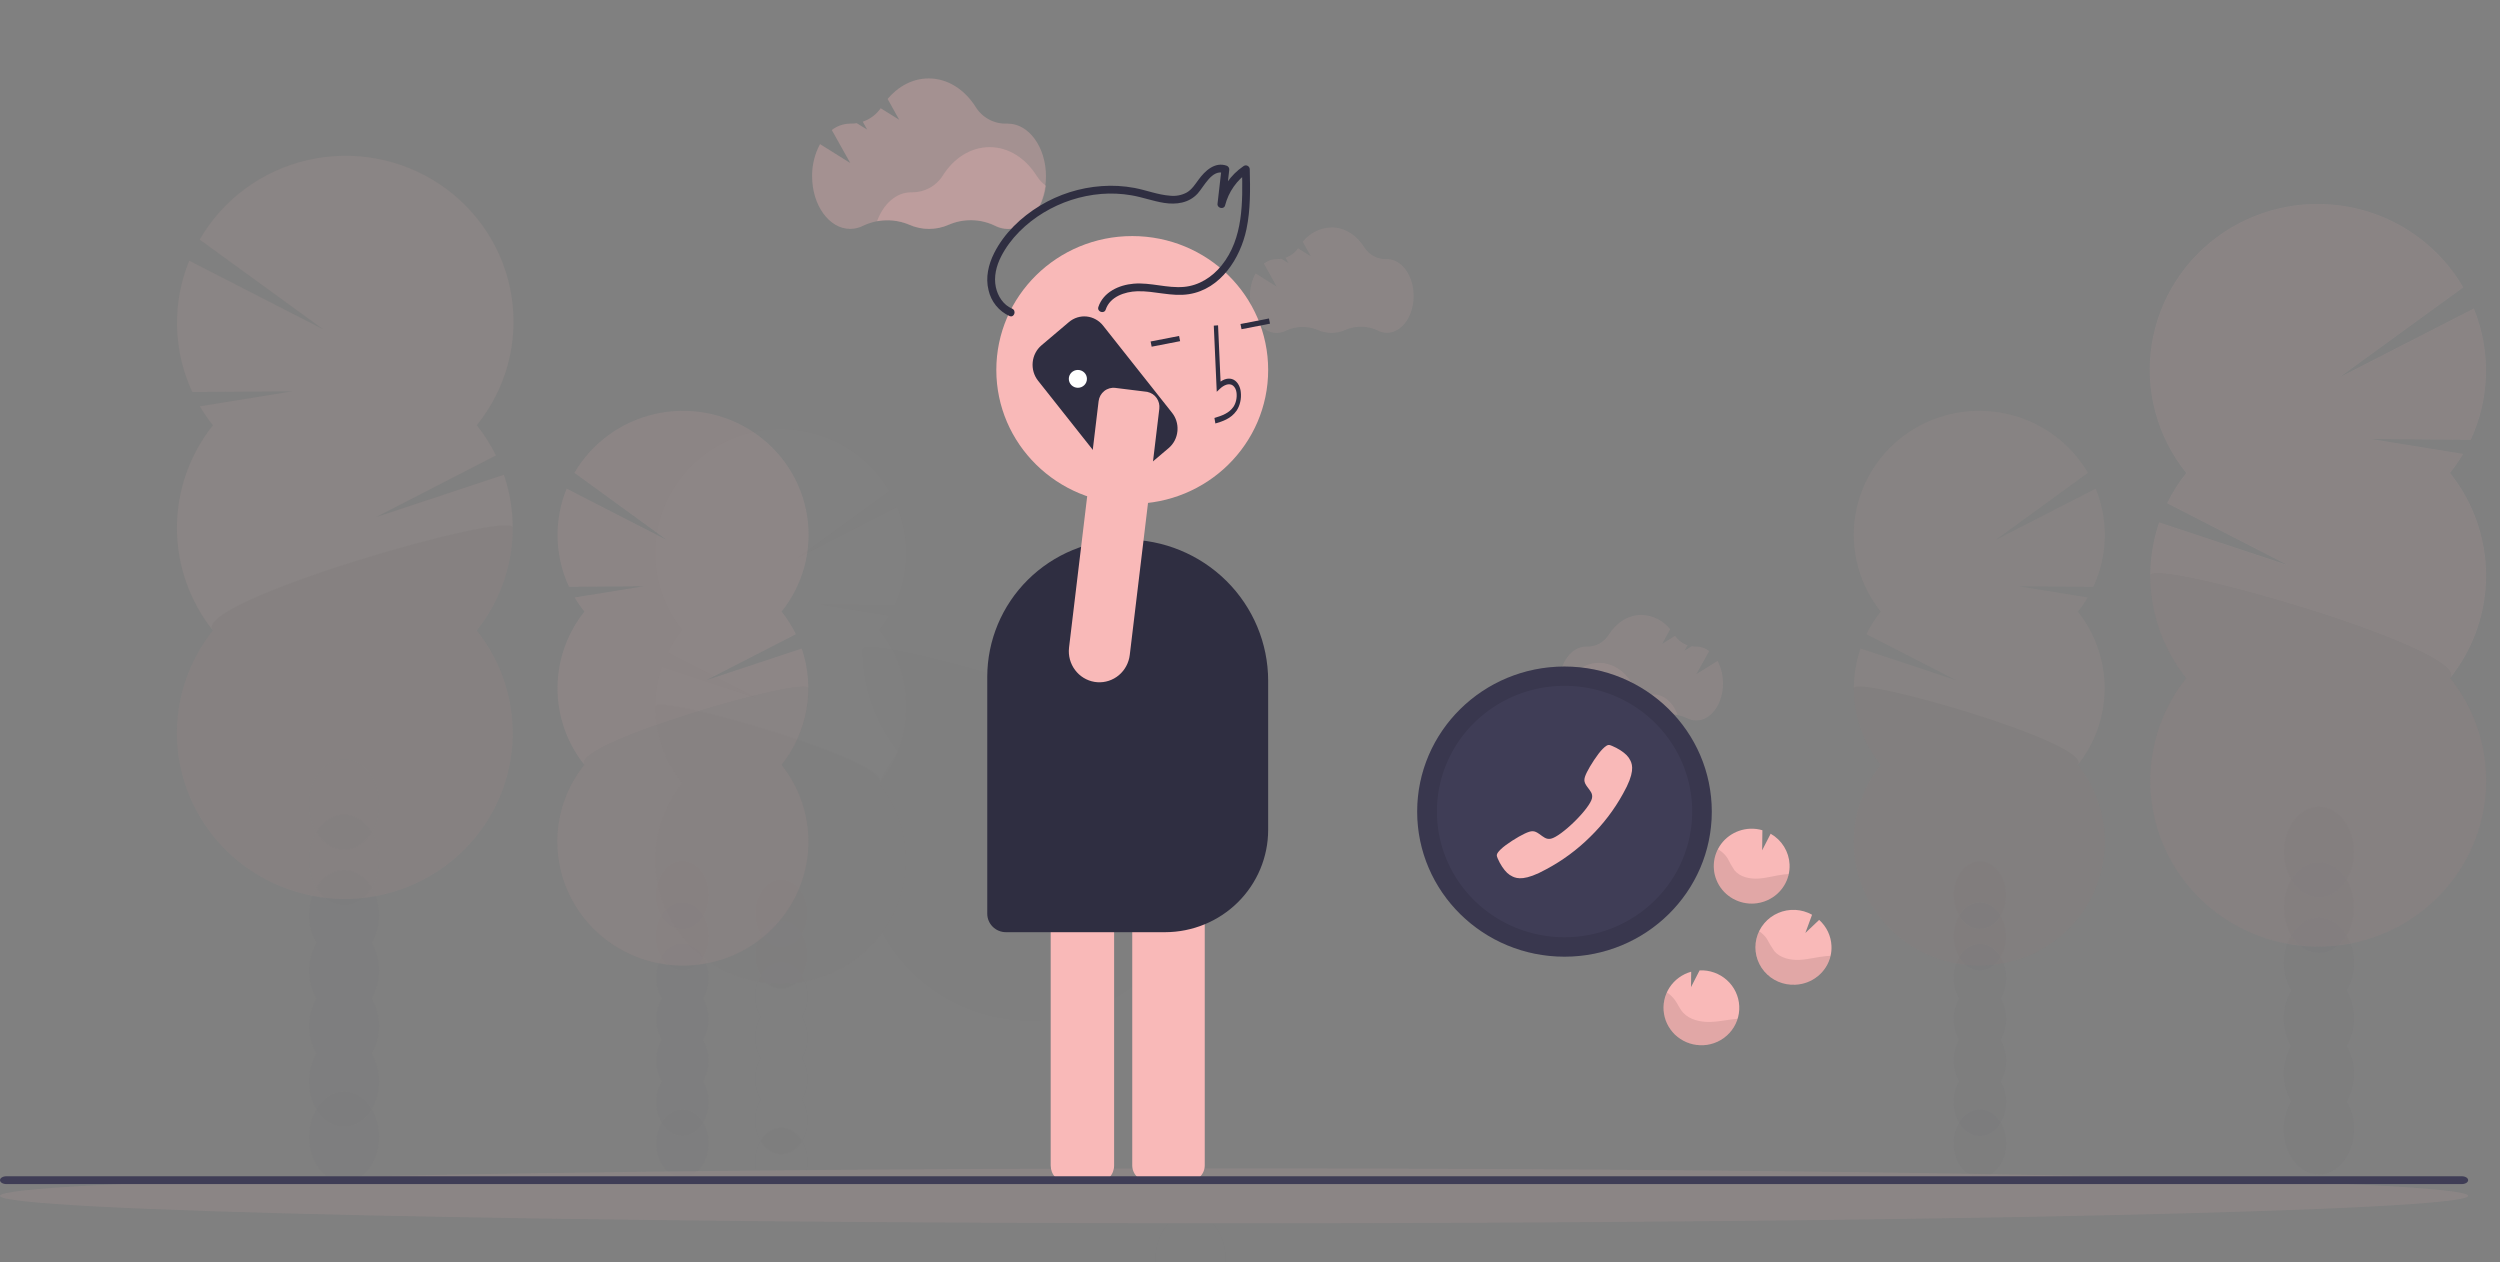 <svg width="200" height="101" viewBox="0 0 200 101" fill="none" xmlns="http://www.w3.org/2000/svg">
<rect x="0" y="0" width="200" height="101" fill="#808080" stroke="none"/>
<g clip-path="url(#clip0_473_37650)">
<g opacity="0.1">
<path opacity="0.1" d="M95.243 104.316C93.694 104.316 92.439 102.692 92.439 100.689C92.439 98.686 93.694 97.062 95.243 97.062C96.791 97.062 98.047 98.686 98.047 100.689C98.047 102.692 96.791 104.316 95.243 104.316Z" fill="#3F3D56"/>
<path opacity="0.1" d="M69.008 51.964C69.003 54.941 70.016 57.833 71.883 60.169C70.324 62.127 69.355 64.478 69.085 66.954C68.815 69.43 69.256 71.931 70.357 74.172C71.459 76.412 73.176 78.301 75.313 79.622C77.45 80.944 79.921 81.645 82.442 81.645C84.963 81.645 87.433 80.944 89.57 79.622C91.707 78.301 93.425 76.412 94.526 74.172C95.628 71.931 96.069 69.43 95.799 66.954C95.529 64.478 94.559 62.127 93 60.169C94.802 57.91 69.008 50.474 69.008 51.964Z" fill="black"/>
</g>
<g opacity="0.1">
<path opacity="0.1" d="M62.505 95.643C61.346 95.643 60.408 94.43 60.408 92.934C60.408 91.438 61.346 90.225 62.505 90.225C63.663 90.225 64.602 91.438 64.602 92.934C64.602 94.43 63.663 95.643 62.505 95.643Z" fill="#3F3D56"/>
<path opacity="0.1" d="M60.85 81.34C60.558 80.837 60.407 80.265 60.413 79.685C60.413 78.188 61.352 76.974 62.508 76.974C63.663 76.974 64.605 78.191 64.605 79.685C64.611 80.266 64.46 80.837 64.166 81.34C64.454 81.846 64.605 82.417 64.605 82.997C64.605 83.577 64.454 84.147 64.166 84.653C64.454 85.159 64.605 85.729 64.605 86.309C64.605 86.89 64.454 87.46 64.166 87.966C64.46 88.469 64.611 89.04 64.605 89.621C64.605 91.118 63.666 92.332 62.508 92.332C61.35 92.332 60.413 91.115 60.413 89.621C60.407 89.041 60.558 88.469 60.85 87.966C60.564 87.459 60.415 86.889 60.415 86.309C60.415 85.73 60.564 85.16 60.85 84.653C60.564 84.147 60.415 83.576 60.415 82.997C60.415 82.417 60.564 81.847 60.85 81.34Z" fill="#3F3D56"/>
<path opacity="0.1" d="M62.505 79.082C61.346 79.082 60.408 77.869 60.408 76.373C60.408 74.877 61.346 73.664 62.505 73.664C63.663 73.664 64.602 74.877 64.602 76.373C64.602 77.869 63.663 79.082 62.505 79.082Z" fill="#3F3D56"/>
<path opacity="0.1" d="M62.505 75.769C61.346 75.769 60.408 74.556 60.408 73.06C60.408 71.564 61.346 70.351 62.505 70.351C63.663 70.351 64.602 71.564 64.602 73.06C64.602 74.556 63.663 75.769 62.505 75.769Z" fill="#3F3D56"/>
<path opacity="0.1" d="M70.351 50.392C70.639 50.033 70.9 49.654 71.132 49.257L65.625 48.364L71.581 48.408C72.152 47.179 72.463 45.849 72.497 44.498C72.53 43.146 72.283 41.802 71.773 40.548L63.782 44.645L71.152 39.29C70.463 38.109 69.534 37.081 68.425 36.27C67.315 35.459 66.049 34.883 64.704 34.578C63.359 34.272 61.965 34.244 60.608 34.494C59.252 34.744 57.962 35.268 56.82 36.033C55.677 36.798 54.707 37.787 53.969 38.939C53.231 40.09 52.741 41.38 52.53 42.727C52.319 44.074 52.391 45.45 52.742 46.768C53.093 48.087 53.716 49.319 54.571 50.389C54.125 50.95 53.741 51.556 53.425 52.198L60.571 55.866L52.95 53.339C52.414 54.902 52.282 56.572 52.565 58.198C52.847 59.824 53.536 61.355 54.569 62.652C53.402 64.114 52.676 65.871 52.473 67.722C52.27 69.573 52.599 71.443 53.422 73.118C54.245 74.793 55.528 76.205 57.125 77.193C58.722 78.181 60.569 78.705 62.453 78.705C64.338 78.705 66.185 78.181 67.782 77.193C69.379 76.205 70.663 74.793 71.485 73.118C72.308 71.443 72.637 69.573 72.434 67.722C72.231 65.871 71.505 64.114 70.339 62.652C71.731 60.904 72.487 58.745 72.487 56.52C72.487 54.297 71.731 52.137 70.339 50.389L70.351 50.392Z" fill="#F9B9B8"/>
<path opacity="0.1" d="M52.422 56.523C52.419 58.747 53.176 60.908 54.571 62.654C53.404 64.117 52.678 65.874 52.475 67.725C52.273 69.575 52.602 71.445 53.424 73.12C54.247 74.795 55.53 76.207 57.127 77.196C58.725 78.184 60.571 78.708 62.456 78.708C64.341 78.708 66.187 78.184 67.784 77.196C69.382 76.207 70.665 74.795 71.488 73.12C72.31 71.445 72.639 69.575 72.436 67.725C72.234 65.874 71.507 64.117 70.341 62.654C71.691 60.968 52.422 55.411 52.422 56.523Z" fill="black"/>
</g>
<g opacity="0.2">
<path opacity="0.1" d="M27.525 94.579C25.977 94.579 24.721 92.955 24.721 90.952C24.721 88.949 25.977 87.325 27.525 87.325C29.074 87.325 30.33 88.949 30.33 90.952C30.33 92.955 29.074 94.579 27.525 94.579Z" fill="#3F3D56"/>
<path opacity="0.1" d="M29.744 75.435C30.135 74.76 30.337 73.995 30.33 73.218C30.33 71.214 29.074 69.591 27.524 69.591C25.974 69.591 24.72 71.214 24.72 73.218C24.712 73.995 24.915 74.76 25.306 75.435C24.922 76.112 24.72 76.875 24.72 77.651C24.72 78.427 24.922 79.19 25.306 79.867C24.922 80.544 24.72 81.307 24.72 82.084C24.72 82.86 24.922 83.623 25.306 84.3C24.914 84.974 24.712 85.74 24.72 86.517C24.72 88.518 25.976 90.144 27.524 90.144C29.071 90.144 30.33 88.518 30.33 86.517C30.338 85.74 30.136 84.974 29.744 84.3C30.128 83.623 30.33 82.86 30.33 82.084C30.33 81.307 30.128 80.544 29.744 79.867C30.128 79.19 30.33 78.427 30.33 77.651C30.33 76.875 30.128 76.112 29.744 75.435Z" fill="#3F3D56"/>
<path opacity="0.1" d="M27.525 72.416C25.977 72.416 24.721 70.793 24.721 68.79C24.721 66.787 25.977 65.163 27.525 65.163C29.074 65.163 30.33 66.787 30.33 68.79C30.33 70.793 29.074 72.416 27.525 72.416Z" fill="#3F3D56"/>
<path opacity="0.1" d="M27.525 67.984C25.977 67.984 24.721 66.36 24.721 64.357C24.721 62.354 25.977 60.73 27.525 60.73C29.074 60.73 30.33 62.354 30.33 64.357C30.33 66.36 29.074 67.984 27.525 67.984Z" fill="#3F3D56"/>
<path opacity="0.4" d="M17.027 34.022C16.643 33.541 16.294 33.033 15.983 32.503L23.35 31.308L15.382 31.366C14.619 29.722 14.203 27.942 14.161 26.134C14.118 24.326 14.45 22.528 15.135 20.851L25.827 26.33L15.97 19.169C16.887 17.578 18.126 16.191 19.611 15.096C21.097 14.001 22.795 13.221 24.6 12.805C26.405 12.39 28.277 12.348 30.099 12.681C31.922 13.015 33.654 13.718 35.188 14.745C36.722 15.772 38.025 17.101 39.014 18.65C40.003 20.198 40.657 21.932 40.934 23.742C41.212 25.552 41.108 27.399 40.629 29.167C40.149 30.936 39.304 32.587 38.147 34.017C38.745 34.767 39.258 35.578 39.68 36.436L30.112 41.358L40.311 37.977C41.028 40.068 41.205 42.303 40.827 44.479C40.448 46.656 39.527 48.704 38.145 50.439C39.704 52.397 40.673 54.748 40.943 57.224C41.213 59.7 40.772 62.202 39.67 64.442C38.569 66.682 36.852 68.571 34.715 69.892C32.578 71.214 30.107 71.915 27.586 71.915C25.065 71.915 22.595 71.214 20.458 69.892C18.321 68.571 16.603 66.682 15.502 64.442C14.4 62.202 13.959 59.7 14.229 57.224C14.499 54.748 15.469 52.397 17.027 50.439C15.165 48.1 14.152 45.211 14.152 42.234C14.152 39.258 15.165 36.368 17.027 34.029V34.022Z" fill="#F9B9B8"/>
<path opacity="0.1" d="M41.02 42.227C41.025 45.204 40.012 48.095 38.145 50.432C39.704 52.389 40.673 54.741 40.943 57.217C41.213 59.693 40.772 62.194 39.671 64.434C38.569 66.675 36.852 68.564 34.715 69.885C32.578 71.207 30.108 71.907 27.586 71.907C25.065 71.907 22.595 71.207 20.458 69.885C18.321 68.564 16.603 66.675 15.502 64.434C14.4 62.194 13.96 59.693 14.229 57.217C14.499 54.741 15.469 52.389 17.028 50.432C15.226 48.173 41.02 40.737 41.02 42.227Z" fill="black"/>
</g>
<g opacity="0.2">
<path opacity="0.1" d="M54.596 94.182C53.438 94.182 52.499 92.969 52.499 91.473C52.499 89.977 53.438 88.764 54.596 88.764C55.754 88.764 56.693 89.977 56.693 91.473C56.693 92.969 55.754 94.182 54.596 94.182Z" fill="#3F3D56"/>
<path opacity="0.1" d="M56.252 79.879C56.543 79.376 56.694 78.804 56.688 78.224C56.688 76.727 55.749 75.513 54.593 75.513C53.438 75.513 52.496 76.73 52.496 78.224C52.49 78.805 52.642 79.376 52.935 79.879C52.648 80.385 52.496 80.956 52.496 81.536C52.496 82.116 52.648 82.686 52.935 83.192C52.648 83.698 52.496 84.268 52.496 84.849C52.496 85.429 52.648 85.999 52.935 86.505C52.642 87.008 52.49 87.579 52.496 88.16C52.496 89.657 53.435 90.871 54.593 90.871C55.752 90.871 56.688 89.654 56.688 88.16C56.694 87.58 56.543 87.009 56.252 86.505C56.537 85.998 56.687 85.428 56.687 84.849C56.687 84.269 56.537 83.699 56.252 83.192C56.537 82.686 56.687 82.115 56.687 81.536C56.687 80.956 56.537 80.386 56.252 79.879Z" fill="#3F3D56"/>
<path opacity="0.1" d="M54.596 77.62C53.438 77.62 52.499 76.407 52.499 74.911C52.499 73.415 53.438 72.202 54.596 72.202C55.754 72.202 56.693 73.415 56.693 74.911C56.693 76.407 55.754 77.62 54.596 77.62Z" fill="#3F3D56"/>
<path opacity="0.1" d="M54.596 74.308C53.438 74.308 52.499 73.095 52.499 71.599C52.499 70.103 53.438 68.89 54.596 68.89C55.754 68.89 56.693 70.103 56.693 71.599C56.693 73.095 55.754 74.308 54.596 74.308Z" fill="#3F3D56"/>
<path opacity="0.5" d="M46.75 48.931C46.462 48.572 46.201 48.193 45.969 47.796L51.476 46.903L45.521 46.947C44.949 45.719 44.638 44.388 44.605 43.037C44.571 41.685 44.818 40.342 45.328 39.087L53.319 43.184L45.949 37.829C46.639 36.648 47.567 35.62 48.676 34.809C49.786 33.998 51.052 33.422 52.397 33.117C53.742 32.811 55.136 32.783 56.493 33.033C57.849 33.283 59.139 33.807 60.281 34.572C61.424 35.337 62.394 36.326 63.132 37.478C63.87 38.629 64.36 39.919 64.571 41.266C64.782 42.613 64.71 43.989 64.359 45.307C64.008 46.626 63.385 47.858 62.53 48.928C62.976 49.489 63.36 50.095 63.676 50.737L56.53 54.405L64.137 51.881C64.672 53.444 64.804 55.114 64.522 56.74C64.239 58.366 63.55 59.897 62.518 61.193C63.684 62.656 64.41 64.413 64.613 66.264C64.816 68.114 64.487 69.984 63.664 71.659C62.842 73.334 61.558 74.746 59.961 75.735C58.364 76.723 56.517 77.247 54.633 77.247C52.748 77.247 50.902 76.723 49.304 75.735C47.707 74.746 46.424 73.334 45.601 71.659C44.778 69.984 44.45 68.114 44.652 66.264C44.855 64.413 45.581 62.656 46.748 61.193C45.356 59.445 44.599 57.286 44.599 55.062C44.599 52.838 45.356 50.678 46.748 48.931H46.75Z" fill="#F9B9B8"/>
<path opacity="0.1" d="M64.68 55.062C64.683 57.286 63.926 59.447 62.531 61.193C63.697 62.656 64.424 64.413 64.626 66.264C64.829 68.114 64.5 69.984 63.678 71.659C62.855 73.334 61.572 74.746 59.974 75.735C58.377 76.723 56.531 77.247 54.646 77.247C52.761 77.247 50.915 76.723 49.317 75.735C47.72 74.746 46.437 73.334 45.614 71.659C44.791 69.984 44.463 68.114 44.666 66.264C44.868 64.413 45.594 62.656 46.761 61.193C45.41 59.507 64.68 53.95 64.68 55.062Z" fill="black"/>
</g>
<g opacity="0.3">
<path opacity="0.1" d="M183.299 79.246C182.908 78.571 182.706 77.806 182.713 77.028C182.713 75.025 183.969 73.401 185.517 73.401C187.064 73.401 188.321 75.025 188.321 77.028C188.329 77.805 188.127 78.571 187.737 79.246C188.12 79.923 188.321 80.686 188.321 81.462C188.321 82.238 188.12 83.001 187.737 83.678C188.12 84.355 188.321 85.118 188.321 85.894C188.321 86.67 188.12 87.433 187.737 88.11C188.128 88.785 188.33 89.55 188.321 90.328C188.321 92.329 187.067 93.954 185.517 93.954C183.967 93.954 182.705 92.333 182.705 90.333C182.698 89.555 182.9 88.79 183.292 88.115C182.907 87.438 182.706 86.675 182.706 85.899C182.706 85.123 182.907 84.36 183.292 83.683C182.907 83.006 182.706 82.243 182.706 81.467C182.706 80.69 182.907 79.927 183.292 79.25L183.299 79.246Z" fill="#3F3D56"/>
<path opacity="0.1" d="M185.517 76.227C183.968 76.227 182.713 74.603 182.713 72.6C182.713 70.597 183.968 68.974 185.517 68.974C187.065 68.974 188.321 70.597 188.321 72.6C188.321 74.603 187.065 76.227 185.517 76.227Z" fill="#3F3D56"/>
<path opacity="0.1" d="M185.517 71.794C183.968 71.794 182.713 70.171 182.713 68.168C182.713 66.165 183.968 64.541 185.517 64.541C187.065 64.541 188.321 66.165 188.321 68.168C188.321 70.171 187.065 71.794 185.517 71.794Z" fill="#3F3D56"/>
<path opacity="0.3" d="M196.011 37.833C196.394 37.351 196.743 36.843 197.056 36.314L189.686 35.119L197.662 35.189C198.425 33.545 198.84 31.765 198.883 29.957C198.925 28.149 198.593 26.351 197.908 24.674L187.214 30.153L197.07 22.992C196.152 21.406 194.911 20.024 193.427 18.933C191.942 17.842 190.245 17.066 188.443 16.653C186.64 16.241 184.771 16.2 182.952 16.534C181.133 16.869 179.403 17.57 177.872 18.596C176.34 19.621 175.04 20.948 174.051 22.494C173.063 24.039 172.409 25.769 172.129 27.576C171.85 29.382 171.951 31.227 172.427 32.993C172.902 34.759 173.742 36.409 174.894 37.84C174.296 38.59 173.782 39.401 173.361 40.259L182.932 45.169L172.73 41.788C172.015 43.88 171.839 46.114 172.217 48.29C172.596 50.466 173.518 52.514 174.899 54.25C173.34 56.208 172.37 58.559 172.1 61.035C171.83 63.511 172.271 66.013 173.373 68.253C174.474 70.493 176.192 72.382 178.329 73.703C180.466 75.025 182.936 75.726 185.457 75.726C187.978 75.726 190.449 75.025 192.586 73.703C194.723 72.382 196.44 70.493 197.542 68.253C198.643 66.013 199.084 63.511 198.814 61.035C198.544 58.559 197.575 56.208 196.016 54.25C197.879 51.911 198.892 49.021 198.892 46.045C198.892 43.069 197.879 40.179 196.016 37.84L196.011 37.833Z" fill="#F9B9B8"/>
<path opacity="0.1" d="M172.023 46.037C172.018 49.014 173.031 51.906 174.898 54.243C173.339 56.2 172.37 58.551 172.1 61.027C171.83 63.504 172.271 66.005 173.373 68.245C174.474 70.485 176.191 72.374 178.328 73.696C180.465 75.017 182.936 75.718 185.457 75.718C187.978 75.718 190.448 75.017 192.585 73.696C194.722 72.374 196.44 70.485 197.541 68.245C198.643 66.005 199.084 63.504 198.814 61.027C198.544 58.551 197.574 56.2 196.016 54.243C197.817 51.984 172.023 44.548 172.023 46.037Z" fill="black"/>
</g>
<g opacity="0.3">
<path opacity="0.1" d="M158.392 94.182C157.234 94.182 156.295 92.969 156.295 91.473C156.295 89.977 157.234 88.764 158.392 88.764C159.55 88.764 160.489 89.977 160.489 91.473C160.489 92.969 159.55 94.182 158.392 94.182Z" fill="#3F3D56"/>
<path opacity="0.1" d="M156.734 79.879C156.442 79.376 156.292 78.804 156.298 78.224C156.298 76.727 157.234 75.513 158.392 75.513C159.55 75.513 160.489 76.73 160.489 78.224C160.494 78.805 160.343 79.376 160.051 79.879C160.338 80.385 160.489 80.956 160.489 81.536C160.489 82.116 160.338 82.686 160.051 83.192C160.338 83.698 160.489 84.268 160.489 84.849C160.489 85.429 160.338 85.999 160.051 86.505C160.343 87.008 160.494 87.58 160.489 88.16C160.489 89.657 159.55 90.871 158.392 90.871C157.234 90.871 156.298 89.654 156.298 88.16C156.292 87.58 156.442 87.009 156.734 86.505C156.449 85.998 156.299 85.428 156.299 84.849C156.299 84.269 156.449 83.699 156.734 83.192C156.449 82.686 156.299 82.115 156.299 81.536C156.299 80.956 156.449 80.386 156.734 79.879Z" fill="#3F3D56"/>
<path opacity="0.1" d="M158.392 77.621C157.234 77.621 156.295 76.408 156.295 74.912C156.295 73.416 157.234 72.203 158.392 72.203C159.55 72.203 160.489 73.416 160.489 74.912C160.489 76.408 159.55 77.621 158.392 77.621Z" fill="#3F3D56"/>
<path opacity="0.1" d="M158.392 74.308C157.234 74.308 156.295 73.095 156.295 71.599C156.295 70.103 157.234 68.89 158.392 68.89C159.55 68.89 160.489 70.103 160.489 71.599C160.489 73.095 159.55 74.308 158.392 74.308Z" fill="#3F3D56"/>
<path opacity="0.2" d="M166.238 48.931C166.525 48.571 166.786 48.192 167.019 47.796L161.512 46.903L167.468 46.947C168.039 45.719 168.351 44.388 168.384 43.037C168.417 41.685 168.171 40.342 167.66 39.087L159.669 43.184L167.039 37.829C166.35 36.648 165.421 35.62 164.312 34.809C163.203 33.998 161.936 33.422 160.591 33.117C159.246 32.811 157.852 32.783 156.496 33.033C155.139 33.283 153.849 33.807 152.707 34.572C151.565 35.337 150.594 36.326 149.856 37.478C149.118 38.629 148.628 39.919 148.417 41.266C148.206 42.613 148.278 43.989 148.629 45.307C148.981 46.626 149.603 47.858 150.458 48.928C150.01 49.488 149.626 50.094 149.312 50.737L156.458 54.405L148.837 51.878C148.301 53.441 148.169 55.111 148.452 56.737C148.734 58.363 149.423 59.894 150.456 61.191C149.289 62.653 148.563 64.41 148.36 66.261C148.158 68.112 148.486 69.982 149.309 71.657C150.132 73.332 151.415 74.744 153.012 75.732C154.609 76.72 156.456 77.244 158.341 77.244C160.225 77.244 162.072 76.72 163.669 75.732C165.266 74.744 166.55 73.332 167.372 71.657C168.195 69.982 168.524 68.112 168.321 66.261C168.118 64.41 167.392 62.653 166.226 61.191C167.618 59.443 168.375 57.284 168.375 55.06C168.375 52.836 167.618 50.676 166.226 48.928L166.238 48.931Z" fill="#F9B9B8"/>
<path opacity="0.1" d="M148.309 55.062C148.306 57.286 149.063 59.447 150.458 61.193C149.292 62.656 148.566 64.413 148.363 66.264C148.16 68.114 148.489 69.984 149.311 71.659C150.134 73.334 151.417 74.746 153.015 75.735C154.612 76.723 156.459 77.247 158.343 77.247C160.228 77.247 162.074 76.723 163.672 75.735C165.269 74.746 166.552 73.334 167.375 71.659C168.198 69.984 168.526 68.114 168.324 66.264C168.121 64.413 167.395 62.656 166.228 61.193C167.583 59.507 148.309 53.95 148.309 55.062Z" fill="black"/>
</g>
<path opacity="0.1" d="M98.726 97.863C44.201 97.863 -7.62939e-05 96.88 -7.62939e-05 95.667C-7.62939e-05 94.455 44.201 93.472 98.726 93.472C153.251 93.472 197.452 94.455 197.452 95.667C197.452 96.88 153.251 97.863 98.726 97.863Z" fill="#F9B9B8"/>
<path opacity="0.3" d="M70.163 17.699C71.043 17.535 71.952 17.633 72.775 17.981C73.269 18.199 73.803 18.311 74.344 18.311C74.885 18.311 75.42 18.199 75.914 17.981C76.498 17.728 77.132 17.603 77.77 17.615C78.408 17.627 79.036 17.776 79.61 18.052C79.937 18.224 80.302 18.314 80.672 18.315C82.17 18.315 83.415 16.825 83.673 14.861C83.379 14.644 83.128 14.374 82.934 14.065C82.057 12.668 80.699 11.77 79.171 11.77C77.644 11.77 76.303 12.655 75.426 14.038C75.165 14.456 74.799 14.8 74.363 15.036C73.927 15.272 73.437 15.393 72.94 15.386H72.9C71.695 15.374 70.663 16.319 70.163 17.699Z" fill="#F9B9B8"/>
<path opacity="0.3" d="M65.602 11.528L68.022 13.043L66.543 10.404C66.959 10.077 67.475 9.896 68.007 9.89H68.046C68.211 9.893 68.376 9.88 68.539 9.854L69.372 10.367L69.019 9.735C69.602 9.536 70.105 9.159 70.456 8.659L71.934 9.579L71.008 7.914C71.865 6.897 73.023 6.273 74.295 6.273C75.823 6.273 77.18 7.169 78.06 8.566C78.319 8.984 78.686 9.327 79.123 9.559C79.559 9.792 80.05 9.906 80.546 9.89H80.628C82.313 9.89 83.678 11.777 83.678 14.104C83.678 16.431 82.313 18.32 80.628 18.32C80.257 18.317 79.893 18.227 79.566 18.057C78.992 17.78 78.364 17.631 77.726 17.618C77.088 17.606 76.454 17.73 75.87 17.984C75.376 18.203 74.841 18.316 74.3 18.316C73.759 18.316 73.224 18.203 72.73 17.984C72.15 17.736 71.523 17.614 70.892 17.626C70.26 17.638 69.638 17.784 69.069 18.054C68.745 18.222 68.385 18.31 68.019 18.312C66.334 18.312 64.968 16.423 64.968 14.097C64.958 13.202 65.176 12.319 65.602 11.528Z" fill="#F9B9B8"/>
<path opacity="0.1" d="M100.444 21.873L102.137 22.934L101.109 21.087C101.4 20.857 101.76 20.73 102.132 20.726H102.162C102.279 20.728 102.396 20.719 102.512 20.7L103.086 21.06L102.839 20.617C103.246 20.477 103.598 20.214 103.845 19.865L104.872 20.507L104.222 19.344C104.495 18.995 104.843 18.711 105.241 18.512C105.639 18.313 106.077 18.204 106.523 18.192C107.592 18.192 108.544 18.82 109.157 19.799C109.339 20.091 109.596 20.331 109.902 20.494C110.208 20.657 110.552 20.737 110.899 20.726H110.956C112.136 20.726 113.092 22.046 113.092 23.676C113.092 25.307 112.136 26.626 110.956 26.626C110.698 26.624 110.444 26.561 110.217 26.441C109.815 26.249 109.377 26.145 108.931 26.137C108.485 26.128 108.043 26.216 107.634 26.393C107.287 26.549 106.91 26.632 106.528 26.636C106.152 26.635 105.78 26.558 105.436 26.407C105.031 26.234 104.592 26.148 104.15 26.157C103.708 26.165 103.272 26.267 102.874 26.456C102.646 26.574 102.392 26.636 102.135 26.636C100.957 26.636 100.001 25.314 100.001 23.686C99.991 23.054 100.143 22.43 100.444 21.873Z" fill="#F9B9B8"/>
<path opacity="0.1" d="M134.207 57.18C133.591 57.066 132.955 57.134 132.379 57.377C132.033 57.53 131.658 57.609 131.28 57.609C130.901 57.609 130.527 57.53 130.181 57.377C129.772 57.2 129.329 57.113 128.883 57.121C128.437 57.13 127.998 57.234 127.596 57.426C127.368 57.546 127.115 57.609 126.857 57.611C125.809 57.611 124.937 56.567 124.757 55.192C124.966 55.041 125.143 54.852 125.28 54.634C125.896 53.661 126.847 53.03 127.914 53.03C128.981 53.03 129.922 53.648 130.538 54.617C130.721 54.909 130.977 55.15 131.282 55.315C131.587 55.481 131.93 55.566 132.278 55.562H132.305C133.135 55.567 133.86 56.226 134.207 57.18Z" fill="#F9B9B8"/>
<path opacity="0.1" d="M137.402 52.871L135.706 53.932L136.736 52.087C136.445 51.857 136.084 51.729 135.711 51.725H135.684C135.566 51.726 135.448 51.718 135.332 51.7L134.758 52.058L135.004 51.618C134.598 51.477 134.247 51.214 134.001 50.866L132.974 51.508L133.614 50.342C133.341 49.994 132.993 49.71 132.595 49.512C132.197 49.313 131.759 49.204 131.313 49.193C130.246 49.193 129.292 49.821 128.679 50.8C128.497 51.092 128.241 51.332 127.935 51.495C127.63 51.657 127.286 51.738 126.939 51.727H126.88C125.702 51.727 124.746 53.049 124.746 54.677C124.746 56.306 125.702 57.627 126.88 57.627C127.138 57.626 127.391 57.564 127.619 57.445C128.02 57.251 128.46 57.147 128.906 57.138C129.352 57.129 129.795 57.216 130.204 57.394C130.55 57.552 130.927 57.635 131.308 57.637C131.685 57.637 132.057 57.559 132.402 57.408C132.807 57.235 133.246 57.149 133.687 57.158C134.129 57.166 134.564 57.268 134.962 57.457C135.19 57.575 135.444 57.637 135.701 57.637C136.882 57.637 137.838 56.318 137.838 54.687C137.849 54.055 137.699 53.431 137.402 52.871Z" fill="#F9B9B8"/>
<path d="M125.159 76.534C131.667 76.534 136.942 71.338 136.942 64.929C136.942 58.519 131.667 53.323 125.159 53.323C118.651 53.323 113.375 58.519 113.375 64.929C113.375 71.338 118.651 76.534 125.159 76.534Z" fill="#3F3D56"/>
<path d="M120.059 67.947C120.472 67.54 121.467 66.925 121.96 66.696C122.53 66.426 122.739 66.431 123.142 66.718C123.477 66.952 123.694 67.178 124.079 67.095C124.464 67.012 125.227 66.445 125.966 65.721C126.704 64.996 127.276 64.249 127.358 63.864C127.44 63.479 127.215 63.27 126.975 62.94C126.685 62.543 126.676 62.337 126.952 61.776C127.19 61.291 127.806 60.313 128.224 59.904C128.641 59.494 128.731 59.584 128.959 59.669C129.194 59.766 129.42 59.884 129.633 60.021C130.047 60.293 130.279 60.52 130.441 60.862C130.604 61.204 130.788 61.838 129.841 63.499C129.142 64.77 128.257 65.932 127.215 66.948C126.179 67.978 124.995 68.851 123.7 69.54C122.015 70.476 121.37 70.29 121.023 70.131C120.676 69.972 120.445 69.746 120.169 69.335C120.03 69.125 119.911 68.903 119.813 68.671C119.734 68.447 119.642 68.355 120.059 67.947Z" fill="#F9B9B8"/>
<path opacity="0.1" d="M125.165 53.323C122.834 53.322 120.555 54.002 118.616 55.277C116.677 56.551 115.166 58.364 114.274 60.485C113.381 62.606 113.147 64.94 113.602 67.192C114.056 69.443 115.178 71.512 116.827 73.135C118.475 74.759 120.575 75.864 122.862 76.312C125.148 76.759 127.518 76.529 129.671 75.65C131.824 74.771 133.665 73.282 134.959 71.373C136.253 69.463 136.944 67.219 136.942 64.923C136.941 61.847 135.699 58.898 133.491 56.722C131.283 54.547 128.288 53.325 125.165 53.323ZM125.165 74.982C123.145 74.982 121.17 74.392 119.491 73.286C117.811 72.181 116.502 70.61 115.73 68.772C114.957 66.934 114.754 64.912 115.148 62.961C115.542 61.01 116.515 59.217 117.943 57.811C119.372 56.404 121.191 55.446 123.172 55.058C125.153 54.67 127.207 54.869 129.073 55.63C130.939 56.391 132.534 57.681 133.656 59.335C134.779 60.989 135.378 62.934 135.378 64.923C135.378 66.244 135.113 67.552 134.6 68.772C134.087 69.993 133.335 71.102 132.386 72.035C131.438 72.969 130.312 73.71 129.073 74.216C127.834 74.721 126.506 74.982 125.165 74.982Z" fill="black"/>
<path d="M143.165 69.152C143.142 68.651 142.991 68.163 142.727 67.734C142.462 67.305 142.093 66.949 141.652 66.699L140.972 68.025L140.992 66.419C140.669 66.323 140.331 66.283 139.994 66.299C139.395 66.327 138.817 66.53 138.334 66.882C137.852 67.233 137.485 67.719 137.282 68.276C137.078 68.834 137.047 69.438 137.191 70.014C137.336 70.589 137.649 71.109 138.093 71.508C138.537 71.907 139.09 72.167 139.683 72.255C140.277 72.344 140.883 72.256 141.426 72.004C141.969 71.752 142.424 71.346 142.734 70.839C143.043 70.331 143.193 69.744 143.165 69.152Z" fill="#F9B9B8"/>
<path d="M136.259 83.615C135.514 83.651 134.783 83.414 134.203 82.95C133.624 82.487 133.238 81.828 133.119 81.101C133 80.374 133.156 79.63 133.557 79.009C133.959 78.388 134.578 77.936 135.296 77.737L135.281 78.971L135.968 77.63C136.772 77.594 137.557 77.874 138.152 78.409C138.747 78.945 139.102 79.691 139.14 80.485C139.158 80.878 139.099 81.271 138.964 81.641C138.829 82.012 138.621 82.352 138.353 82.643C138.085 82.934 137.761 83.17 137.401 83.337C137.04 83.504 136.65 83.6 136.252 83.618L136.259 83.615Z" fill="#F9B9B8"/>
<path d="M143.622 78.777C143.152 78.8 142.683 78.716 142.251 78.529C141.82 78.343 141.439 78.059 141.137 77.702C140.836 77.345 140.623 76.923 140.515 76.47C140.407 76.017 140.408 75.546 140.516 75.094C140.625 74.641 140.839 74.22 141.141 73.863C141.443 73.506 141.824 73.223 142.256 73.038C142.688 72.852 143.157 72.768 143.627 72.792C144.098 72.817 144.556 72.949 144.965 73.178L144.428 74.639L145.532 73.592C145.826 73.856 146.064 74.175 146.234 74.53C146.403 74.885 146.499 75.269 146.517 75.661C146.532 75.939 146.507 76.216 146.441 76.486C146.287 77.119 145.928 77.684 145.419 78.097C144.911 78.51 144.28 78.749 143.622 78.777Z" fill="#F9B9B8"/>
<path opacity="0.1" d="M142.76 69.951C142.06 70.028 141.377 70.243 140.675 70.286C139.973 70.33 139.196 70.162 138.755 69.622C138.549 69.309 138.363 68.984 138.196 68.648C138.004 68.353 137.742 68.109 137.432 67.938C137.236 68.317 137.123 68.734 137.103 69.16C137.083 69.587 137.155 70.012 137.314 70.409C137.474 70.805 137.717 71.163 138.028 71.459C138.339 71.755 138.711 71.982 139.118 72.125C139.525 72.268 139.958 72.323 140.388 72.287C140.818 72.251 141.236 72.125 141.613 71.917C141.99 71.709 142.318 71.424 142.574 71.08C142.83 70.737 143.01 70.343 143.1 69.926C142.986 69.931 142.873 69.938 142.76 69.951Z" fill="black"/>
<path opacity="0.1" d="M143.621 78.776C143.098 78.8 142.578 78.69 142.111 78.456C141.644 78.223 141.246 77.874 140.956 77.444C140.666 77.014 140.493 76.517 140.454 76.002C140.415 75.486 140.512 74.97 140.736 74.502C140.977 74.662 141.184 74.866 141.347 75.103C141.527 75.445 141.728 75.776 141.948 76.094C142.419 76.644 143.227 76.824 143.959 76.79C144.69 76.756 145.398 76.547 146.127 76.486C146.228 76.486 146.332 76.469 146.433 76.466C146.282 77.101 145.926 77.67 145.419 78.087C144.911 78.504 144.28 78.746 143.621 78.776Z" fill="black"/>
<path opacity="0.1" d="M136.259 83.616C135.741 83.641 135.224 83.534 134.76 83.305C134.295 83.077 133.898 82.734 133.605 82.31C133.313 81.886 133.136 81.395 133.091 80.884C133.047 80.374 133.135 79.86 133.349 79.393C133.598 79.556 133.815 79.762 133.99 80.001C134.236 80.33 134.372 80.709 134.648 81.011C135.16 81.576 136.02 81.773 136.796 81.756C137.572 81.739 138.275 81.556 139.014 81.501C138.831 82.09 138.468 82.61 137.975 82.989C137.482 83.367 136.883 83.586 136.259 83.616Z" fill="black"/>
<path d="M94.96 94.566H91.999C91.623 94.566 91.262 94.426 90.996 94.177C90.73 93.929 90.58 93.592 90.58 93.24V70.189C90.58 69.838 90.73 69.501 90.996 69.252C91.262 69.004 91.623 68.864 91.999 68.863H94.96C95.336 68.864 95.697 69.004 95.963 69.252C96.229 69.501 96.378 69.838 96.379 70.189V93.24C96.378 93.592 96.229 93.929 95.963 94.177C95.697 94.426 95.336 94.566 94.96 94.566Z" fill="#F9B9B8"/>
<path d="M87.887 94.566H85.297C84.967 94.566 84.652 94.426 84.419 94.177C84.186 93.929 84.055 93.592 84.055 93.24V70.189C84.055 69.838 84.186 69.501 84.419 69.252C84.652 69.004 84.967 68.864 85.297 68.863H87.887C88.216 68.864 88.532 69.004 88.765 69.252C88.998 69.501 89.129 69.838 89.129 70.189V93.24C89.129 93.592 88.998 93.929 88.765 94.177C88.532 94.426 88.216 94.566 87.887 94.566Z" fill="#F9B9B8"/>
<path d="M90.58 40.305C96.585 40.305 101.453 35.51 101.453 29.595C101.453 23.68 96.585 18.886 90.58 18.886C84.574 18.886 79.706 23.68 79.706 29.595C79.706 35.51 84.574 40.305 90.58 40.305Z" fill="#F9B9B8"/>
<path d="M97.23 33.879C97.783 33.714 98.471 33.508 98.927 32.854C99.061 32.653 99.161 32.416 99.219 32.158C99.278 31.901 99.293 31.63 99.263 31.364C99.245 31.174 99.193 30.993 99.113 30.834C99.033 30.675 98.926 30.543 98.801 30.447C98.476 30.209 98.059 30.242 97.646 30.527L97.445 26.025L97.103 26.052L97.34 31.344L97.593 31.103C97.886 30.823 98.314 30.608 98.635 30.843C98.714 30.906 98.782 30.992 98.832 31.095C98.882 31.198 98.914 31.314 98.925 31.436C98.946 31.634 98.934 31.836 98.891 32.027C98.848 32.219 98.774 32.396 98.675 32.547C98.32 33.055 97.776 33.251 97.154 33.437L97.23 33.879Z" fill="#2F2E41"/>
<path d="M101.516 25.478L99.238 25.921L99.322 26.337L101.6 25.894L101.516 25.478Z" fill="#2F2E41"/>
<path d="M94.327 26.876L92.049 27.319L92.132 27.736L94.41 27.293L94.327 26.876Z" fill="#2F2E41"/>
<path d="M93.207 74.575H80.471C80.076 74.574 79.697 74.418 79.418 74.141C79.138 73.864 78.981 73.489 78.981 73.097V54.147C78.984 51.234 80.152 48.441 82.229 46.382C84.307 44.322 87.123 43.163 90.061 43.16C93.081 43.164 95.976 44.355 98.112 46.472C100.248 48.59 101.449 51.461 101.453 54.456V66.398C101.45 68.566 100.58 70.644 99.035 72.177C97.489 73.71 95.393 74.572 93.207 74.575Z" fill="#2F2E41"/>
<path d="M88.458 24.764C88.8 23.731 89.989 23.332 90.978 23.301C92.368 23.258 93.725 23.755 95.119 23.533C97.648 23.13 99.227 20.676 99.719 18.326C100.047 16.76 100.018 15.153 99.981 13.561C99.983 13.5 99.968 13.439 99.937 13.386C99.906 13.333 99.86 13.291 99.805 13.263C99.751 13.236 99.689 13.225 99.629 13.232C99.568 13.239 99.511 13.264 99.463 13.303C98.452 13.997 97.725 15.037 97.417 16.23L98.023 16.356L98.341 13.575C98.346 13.506 98.328 13.438 98.29 13.38C98.252 13.322 98.197 13.278 98.132 13.255C97.184 12.922 96.393 13.673 95.877 14.383C95.609 14.751 95.353 15.152 94.956 15.392C94.542 15.619 94.068 15.711 93.6 15.656C92.634 15.585 91.718 15.218 90.771 15.036C89.901 14.873 89.015 14.823 88.133 14.888C86.387 15.011 84.695 15.549 83.195 16.456C81.697 17.365 80.326 18.664 79.531 20.25C79.077 21.155 78.83 22.197 79.08 23.201C79.18 23.657 79.384 24.083 79.677 24.445C79.97 24.807 80.343 25.095 80.766 25.285C81.137 25.442 81.339 24.848 80.97 24.692C80.268 24.396 79.823 23.702 79.667 22.971C79.488 22.136 79.707 21.272 80.087 20.524C80.827 19.067 82.094 17.856 83.475 17.018C84.88 16.165 86.463 15.651 88.098 15.515C88.898 15.451 89.703 15.487 90.495 15.621C91.383 15.77 92.232 16.09 93.122 16.231C94.099 16.386 95.112 16.249 95.811 15.484C96.325 14.921 96.96 13.509 97.928 13.848L97.719 13.528L97.401 16.309C97.361 16.657 97.917 16.783 98.006 16.436C98.284 15.347 98.95 14.399 99.876 13.773L99.359 13.515C99.421 16.155 99.475 19.073 97.728 21.236C96.978 22.164 95.923 22.843 94.723 22.951C93.372 23.073 92.046 22.581 90.694 22.695C89.524 22.793 88.265 23.362 87.869 24.558C87.742 24.942 88.331 25.147 88.458 24.764V24.764Z" fill="#2F2E41"/>
<path d="M94.201 34.399C94.199 34.43 94.197 34.461 94.194 34.492C94.17 34.755 94.095 35.01 93.975 35.242C93.854 35.474 93.69 35.68 93.493 35.847L91.294 37.71C90.896 38.046 90.385 38.206 89.873 38.153C89.361 38.1 88.89 37.84 88.564 37.428L83.043 30.454C82.718 30.042 82.564 29.513 82.615 28.983C82.666 28.454 82.918 27.967 83.315 27.629L85.514 25.766C85.711 25.599 85.938 25.474 86.182 25.397C86.426 25.321 86.682 25.295 86.935 25.321C87.189 25.348 87.435 25.425 87.659 25.55C87.884 25.674 88.083 25.843 88.244 26.047L93.764 33.022C94.072 33.408 94.228 33.9 94.201 34.399Z" fill="#2F2E41"/>
<path d="M86.23 31.023C86.631 31.023 86.955 30.703 86.955 30.309C86.955 29.914 86.631 29.595 86.23 29.595C85.83 29.595 85.505 29.914 85.505 30.309C85.505 30.703 85.83 31.023 86.23 31.023Z" fill="white"/>
<path d="M91.802 31.351L91.802 31.356C92.096 31.419 92.356 31.592 92.53 31.841C92.705 32.09 92.782 32.396 92.746 32.699L90.381 52.397C90.305 53.029 89.994 53.607 89.512 54.013C89.029 54.418 88.412 54.62 87.788 54.578C87.163 54.535 86.578 54.25 86.154 53.782C85.729 53.315 85.497 52.699 85.506 52.063C85.507 51.973 85.513 51.883 85.524 51.794L87.888 32.096C87.927 31.774 88.089 31.482 88.34 31.282C88.591 31.082 88.91 30.992 89.226 31.032L91.802 31.351Z" fill="#F9B9B8"/>
<path d="M196.942 94.727H0.51C0.375 94.727 0.245 94.694 0.149 94.635C0.054 94.576 0 94.496 0 94.413C0 94.33 0.054 94.251 0.149 94.192C0.245 94.133 0.375 94.1 0.51 94.1H196.942C197.078 94.1 197.207 94.133 197.303 94.192C197.399 94.251 197.452 94.33 197.452 94.413C197.452 94.496 197.399 94.576 197.303 94.635C197.207 94.694 197.078 94.727 196.942 94.727Z" fill="#3F3D56"/>
</g>
<defs>
<clipPath id="clip0_473_37650">
<rect width="200" height="101" fill="white" transform="matrix(-1 0 0 1 200 0)"/>
</clipPath>
</defs>
</svg>
